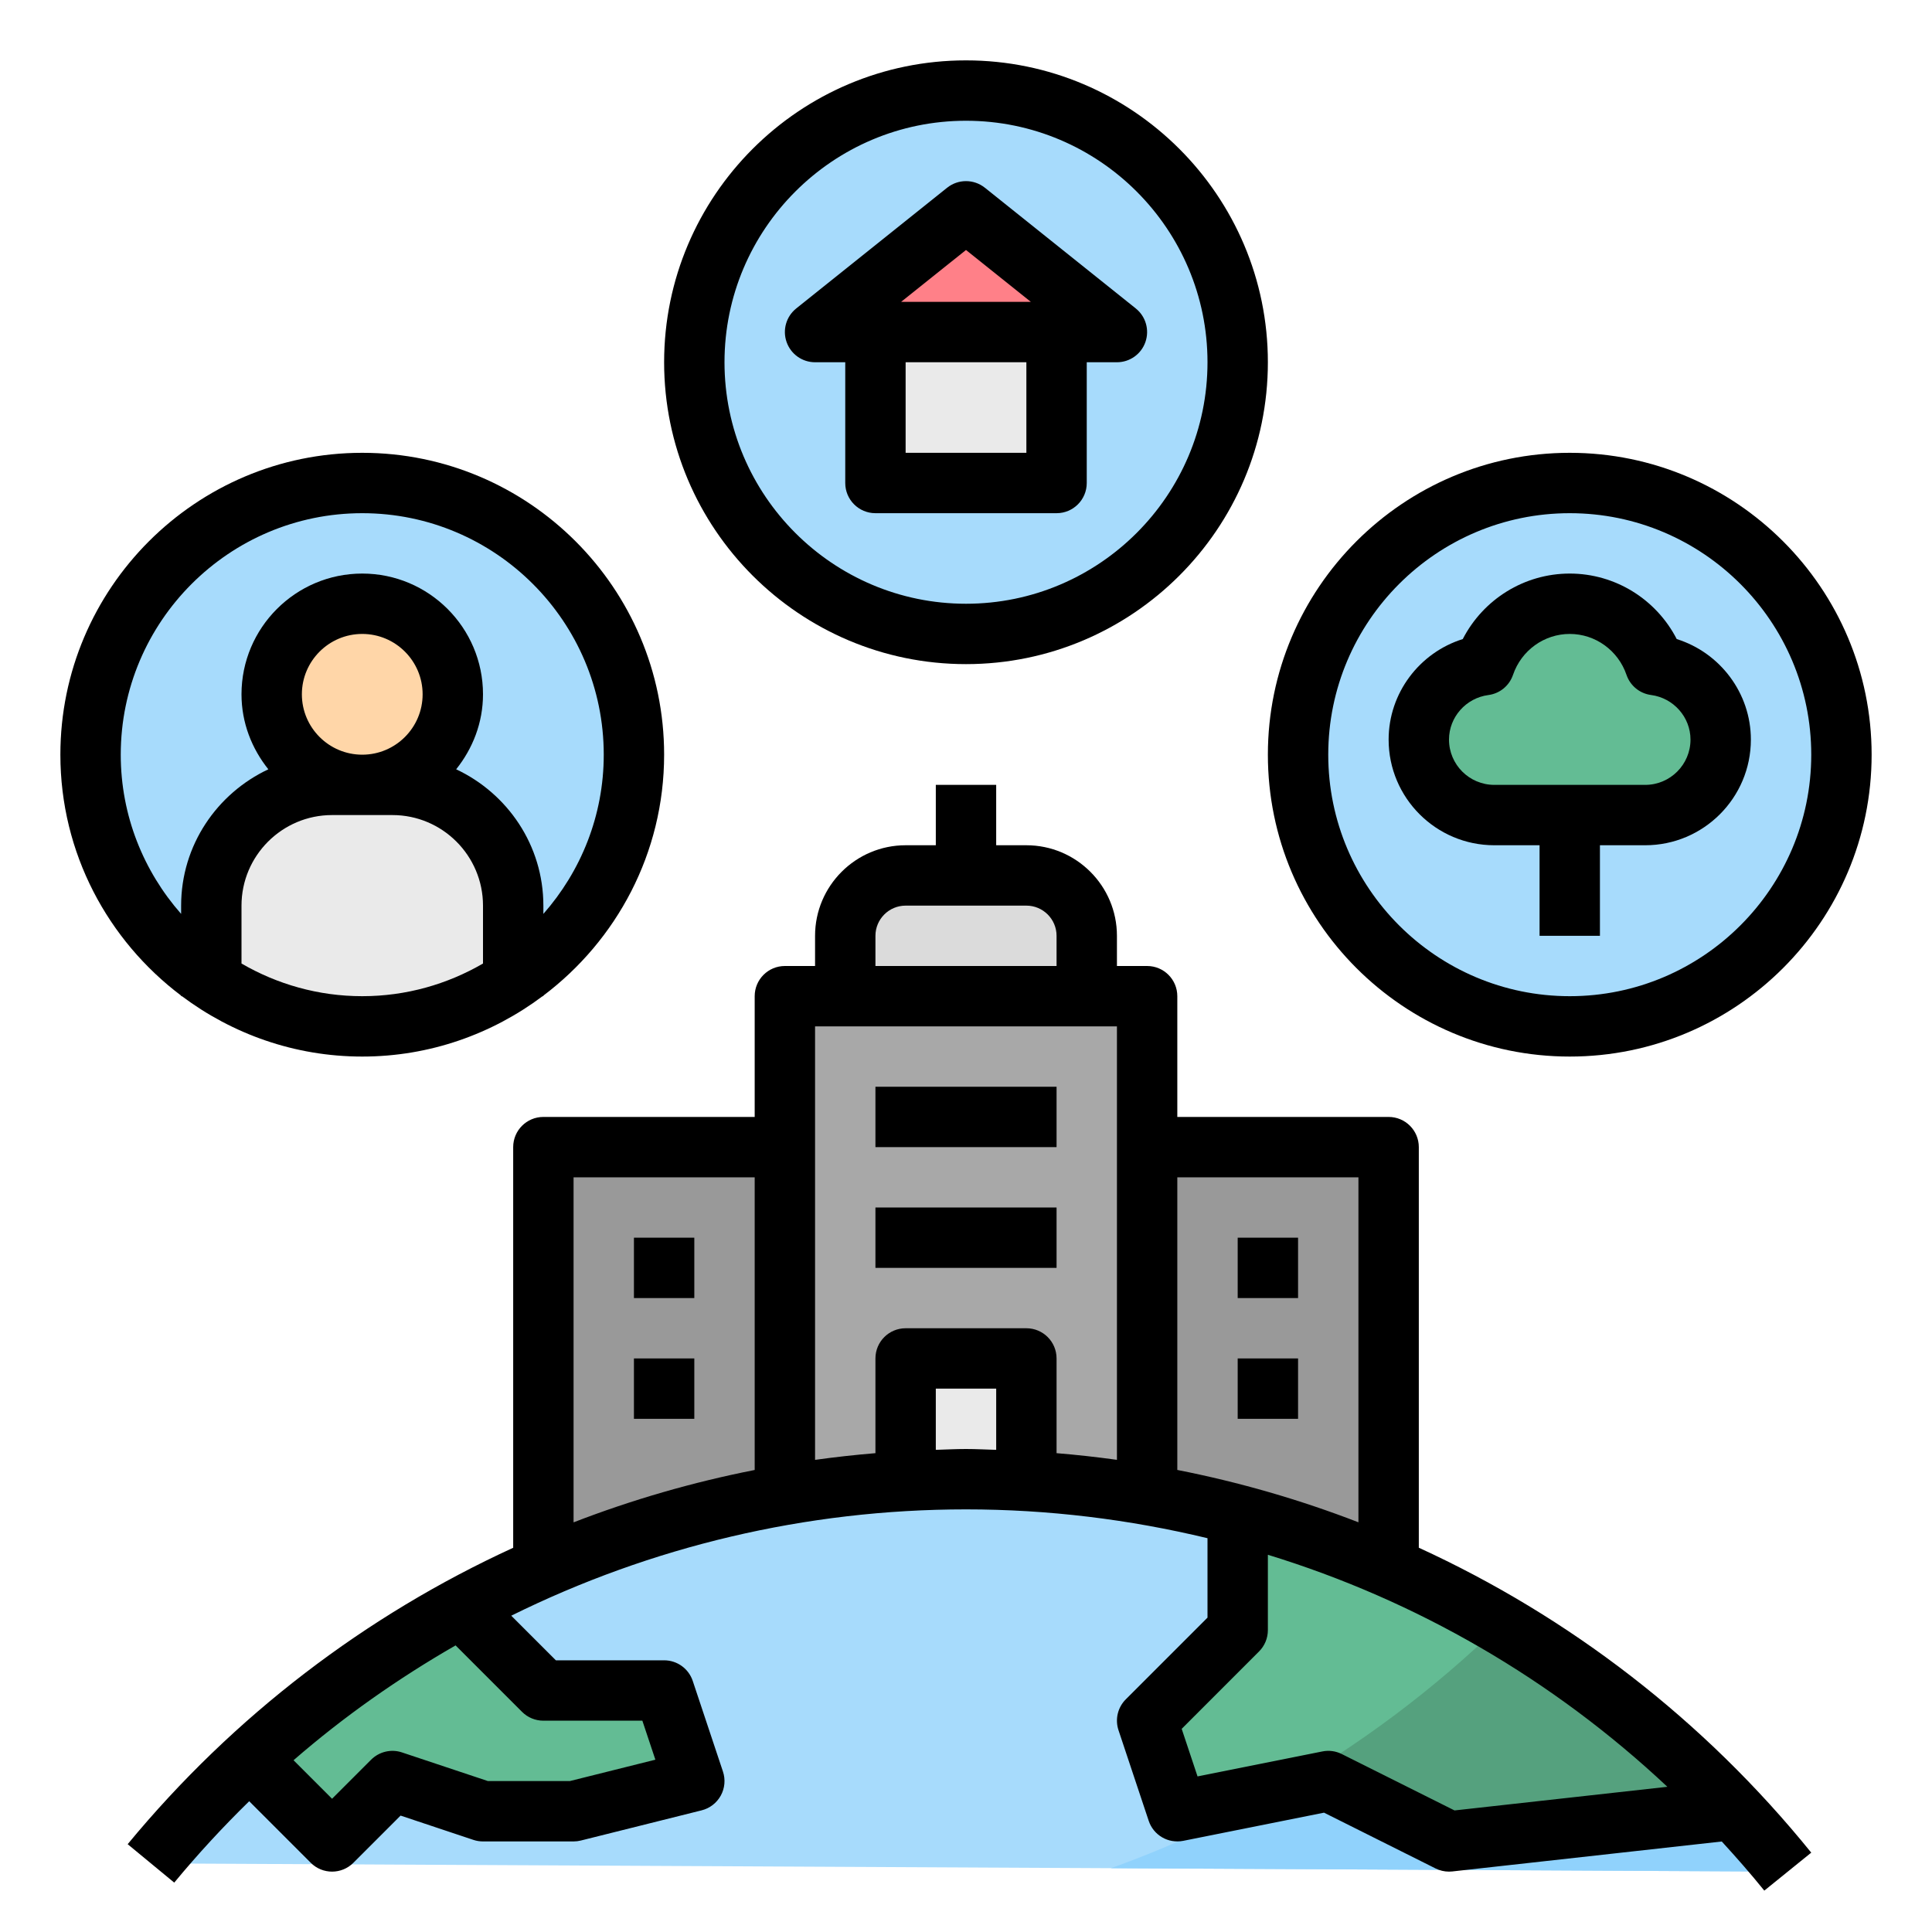 <svg id="Layer_1_1_" enable-background="new 0 0 64 64" height="512" viewBox="0 0 64 64" width="512" xmlns="http://www.w3.org/2000/svg"><path d="m26 33h12v20h-12z" fill="#a8a8a8"/><path d="m18 38h8v15h-8z" fill="#999"/><path d="m38 38h8v15h-8z" fill="#999"/><path d="m5 61.727c6.42-7.773 16.131-12.727 27-12.727 10.995 0 20.806 5.07 27.223 13" fill="#a7dbfc"/><path d="m49.709 53.819c-3.644 3.539-8.03 6.317-12.909 8.068l22.423.113c-2.644-3.268-5.872-6.039-9.514-8.181z" fill="#90d2fc"/><path d="m11 61 2-2 3 1h3l4-1-1-3h-4l-2.74-2.74c-2.535 1.383-4.873 3.078-6.979 5.021z" fill="#63bc94"/><path d="m41 50.182v3.818l-3 3 1 3 5-1 4 2 9-1 .355-.109c-4.388-4.613-10.016-8.026-16.355-9.709z" fill="#63bc94"/><path d="m42.363 59.327 1.637-.327 4 2 9-1 .355-.109c-2.247-2.363-4.824-4.405-7.652-6.067-2.195 2.132-4.66 3.983-7.34 5.503z" fill="#55a17e"/><path d="m34 29h-4c-1.105 0-2 .895-2 2v2h8v-2c0-1.105-.895-2-2-2z" fill="#dbdbdb"/><path d="m30 45h4v4h-4z" fill="#eaeaea"/><circle cx="32" cy="12" fill="#a7dbfc" r="9"/><path d="m29 11h6v5h-6z" fill="#eaeaea"/><path d="m32 7-5 4h10z" fill="#ff8088"/><circle cx="52" cy="25" fill="#a7dbfc" r="9"/><path d="m54.826 22.033c-.404-1.18-1.51-2.033-2.826-2.033s-2.422.853-2.826 2.033c-1.225.161-2.174 1.198-2.174 2.467 0 1.381 1.119 2.5 2.5 2.5h5c1.381 0 2.5-1.119 2.5-2.5 0-1.269-.949-2.306-2.174-2.467z" fill="#63bc94"/><circle cx="12" cy="25" fill="#a7dbfc" r="9"/><circle cx="12" cy="23" fill="#ffd6a8" r="3"/><path d="m13 26h-2c-2.209 0-4 1.791-4 4v2.482c1.43.958 3.149 1.518 5 1.518s3.57-.56 5-1.518v-2.482c0-2.209-1.791-4-4-4z" fill="#eaeaea"/><path d="m52 35c5.514 0 10-4.486 10-10s-4.486-10-10-10-10 4.486-10 10 4.486 10 10 10zm0-18c4.411 0 8 3.589 8 8s-3.589 8-8 8-8-3.589-8-8 3.589-8 8-8z"/><path d="m32 22c5.514 0 10-4.486 10-10s-4.486-10-10-10-10 4.486-10 10 4.486 10 10 10zm0-18c4.411 0 8 3.589 8 8s-3.589 8-8 8-8-3.589-8-8 3.589-8 8-8z"/><path d="m49.5 28h1.5v3h2v-3h1.5c1.93 0 3.5-1.57 3.5-3.5 0-1.54-1.021-2.88-2.456-3.33-.678-1.318-2.038-2.17-3.544-2.17s-2.866.852-3.544 2.17c-1.435.45-2.456 1.79-2.456 3.33 0 1.93 1.57 3.5 3.5 3.5zm-.195-4.976c.377-.049.692-.308.815-.667.277-.812 1.033-1.357 1.88-1.357s1.603.545 1.88 1.356c.123.359.438.618.815.667.744.099 1.305.734 1.305 1.477 0 .827-.673 1.5-1.5 1.5h-5c-.827 0-1.5-.673-1.5-1.5 0-.743.561-1.378 1.305-1.476z"/><path d="m28 12v4c0 .552.447 1 1 1h6c.553 0 1-.448 1-1v-4h1c.425 0 .803-.268.943-.669s.013-.847-.318-1.112l-5-4c-.365-.292-.885-.292-1.25 0l-5 4c-.331.265-.459.711-.318 1.112s.518.669.943.669zm6 3h-4v-3h4zm-2-6.719 2.149 1.719h-4.299z"/><path d="m29 36h6v2h-6z"/><path d="m29 40h6v2h-6z"/><path d="m41 41h2v2h-2z"/><path d="m41 45h2v2h-2z"/><path d="m21 41h2v2h-2z"/><path d="m21 45h2v2h-2z"/><path d="m37.293 56.293c-.268.268-.361.664-.241 1.023l1 3c.159.479.648.762 1.145.664l4.663-.933 3.693 1.847c.139.07.293.106.447.106.037 0 .073-.002.11-.006l8.926-.992c.483.527.956 1.066 1.409 1.627l1.555-1.258c-3.56-4.4-8.018-7.817-13-10.101v-13.27c0-.552-.447-1-1-1h-7v-4c0-.552-.447-1-1-1h-1v-1c0-1.654-1.346-3-3-3h-1v-2h-2v2h-1c-1.654 0-3 1.346-3 3v1h-1c-.553 0-1 .448-1 1v4h-7c-.553 0-1 .448-1 1v13.272c-4.876 2.235-9.252 5.558-12.771 9.819l1.543 1.273c.784-.949 1.614-1.846 2.483-2.696l2.038 2.038c.195.196.451.294.707.294s.512-.098.707-.293l1.563-1.563 2.413.805c.103.034.21.051.317.051h3c.082 0 .163-.01.242-.03l4-1c.271-.067.5-.245.635-.489.134-.245.16-.533.071-.798l-1-3c-.136-.408-.517-.683-.948-.683h-3.586l-1.478-1.478c4.623-2.287 9.757-3.522 15.064-3.522 2.73 0 5.41.332 8 .955v2.631zm-20 .414c.187.188.441.293.707.293h3.279l.431 1.292-2.833.708h-2.715l-2.846-.949c-.359-.121-.756-.025-1.023.242l-1.293 1.293-1.276-1.276c1.669-1.45 3.471-2.714 5.368-3.804zm7.707-8.012c-2.055.405-4.062.985-6 1.735v-11.43h6zm4-17.695c0-.551.448-1 1-1h4c.552 0 1 .449 1 1v1h-6zm4 17.028c-.333-.009-.665-.028-1-.028s-.667.018-1 .028v-2.028h2zm4 .331c-.663-.092-1.329-.166-2-.221v-3.138c0-.552-.447-1-1-1h-4c-.553 0-1 .448-1 1v3.138c-.671.056-1.337.129-2 .222v-14.36h10zm2 .335v-9.694h6v11.428c-1.938-.749-3.944-1.33-6-1.734zm2.707 6.013c.188-.187.293-.442.293-.707v-2.496c4.918 1.508 9.437 4.123 13.234 7.686l-7.051.783-3.735-1.868c-.199-.1-.425-.131-.644-.086l-4.134.827-.525-1.576z"/><path d="m6 32.981v.019h.026c1.669 1.25 3.733 2 5.974 2s4.305-.75 5.974-2h.026v-.019c2.423-1.827 4-4.719 4-7.981 0-5.514-4.486-10-10-10s-10 4.486-10 10c0 3.262 1.577 6.154 4 7.981zm10-1.063c-1.178.684-2.542 1.082-4 1.082s-2.822-.398-4-1.082v-1.918c0-1.654 1.346-3 3-3h2c1.654 0 3 1.346 3 3zm-6-8.918c0-1.103.897-2 2-2s2 .897 2 2-.897 2-2 2-2-.897-2-2zm2-6c4.411 0 8 3.589 8 8 0 2.021-.759 3.864-2 5.274v-.274c0-2-1.188-3.717-2.889-4.516.547-.685.889-1.541.889-2.484 0-2.206-1.794-4-4-4s-4 1.794-4 4c0 .943.342 1.799.889 2.484-1.701.799-2.889 2.516-2.889 4.516v.274c-1.241-1.41-2-3.253-2-5.274 0-4.411 3.589-8 8-8z"/></svg>